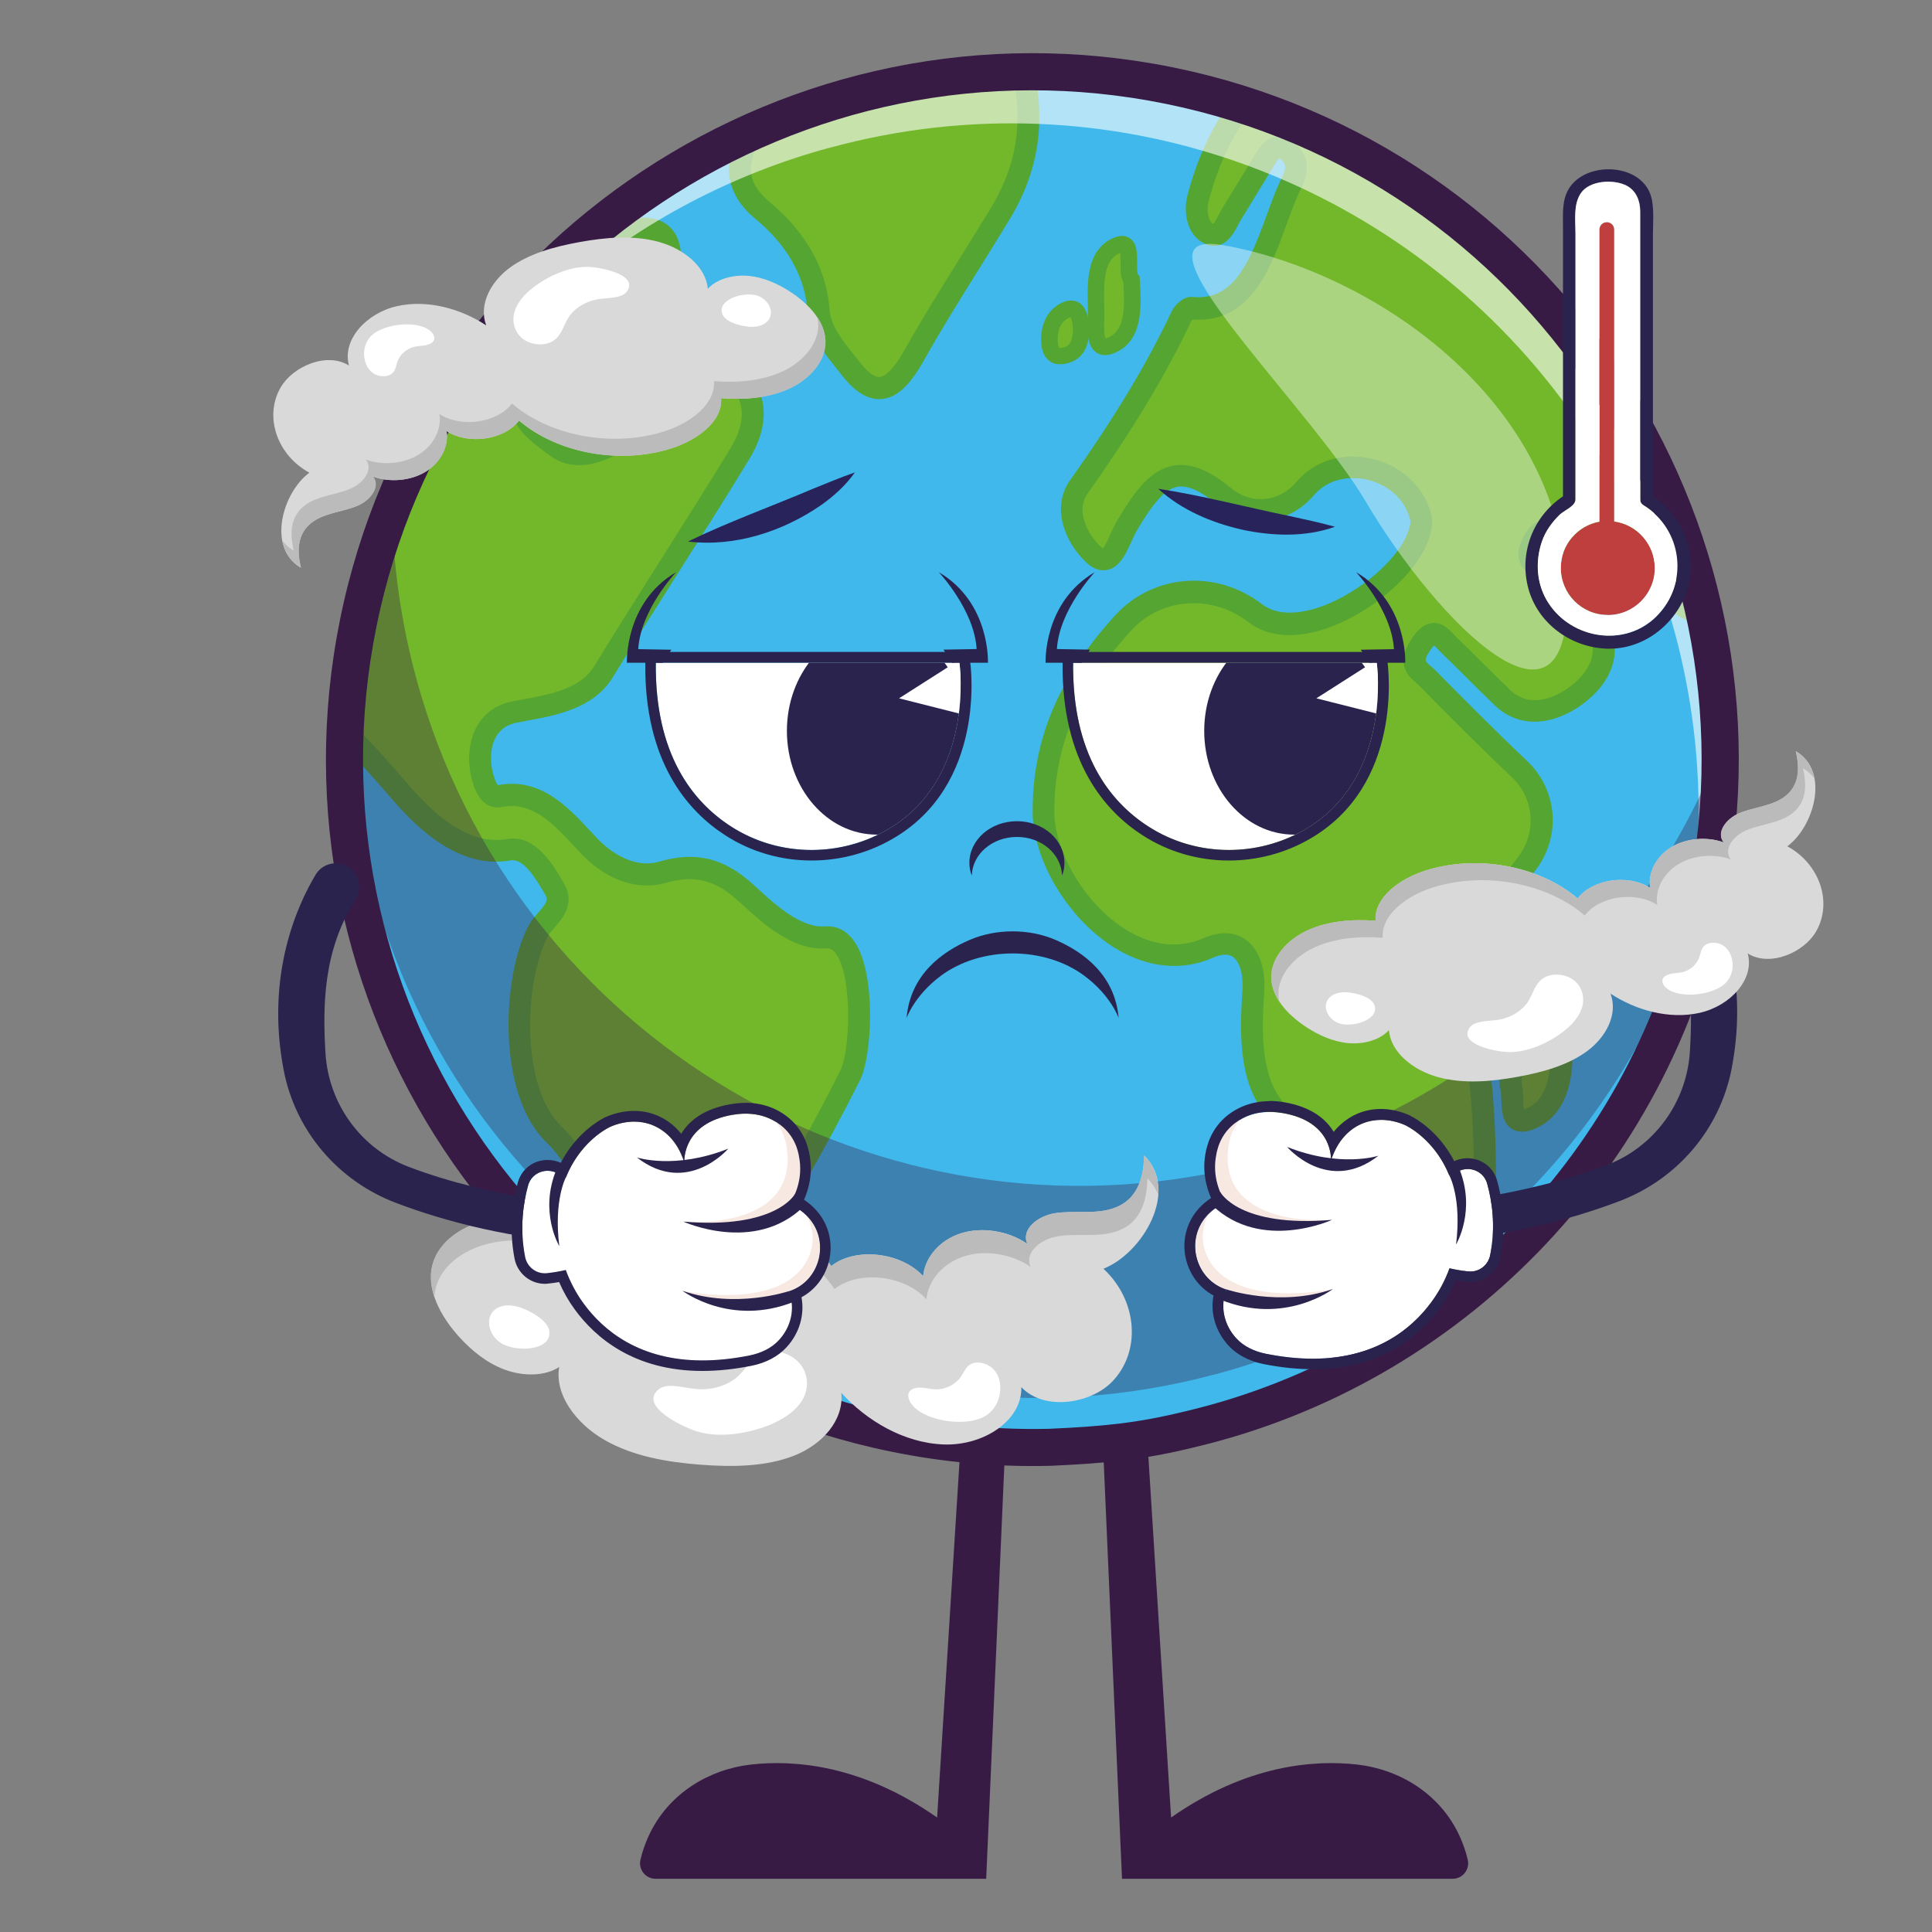 <?xml version="1.0" encoding="UTF-8"?>
<svg id="Camada_1" data-name="Camada 1" xmlns="http://www.w3.org/2000/svg" xmlns:xlink="http://www.w3.org/1999/xlink" viewBox="0 0 200 200">
  <rect x="0" y="0" width="200" height="200" fill="#808080" stroke="none"/>
  <defs>
    <style>
      .cls-1 {
        fill: #f7e8e1;
      }

      .cls-2 {
        fill: #fff;
      }

      .cls-3 {
        fill: #2a234e;
      }

      .cls-4 {
        opacity: .6;
      }

      .cls-5 {
        clip-path: url(#clippath-2);
      }

      .cls-6 {
        opacity: .35;
      }

      .cls-7 {
        fill: #40b8eb;
      }

      .cls-8 {
        clip-path: url(#clippath-1);
      }

      .cls-9 {
        opacity: .4;
      }

      .cls-10 {
        fill: #be3f3e;
      }

      .cls-11 {
        fill: #29235c;
      }

      .cls-12 {
        fill: #55a533;
      }

      .cls-13 {
        clip-path: url(#clippath);
      }

      .cls-14 {
        fill: #73b72b;
      }

      .cls-15 {
        fill: none;
      }

      .cls-16 {
        fill: #371b45;
      }

      .cls-17 {
        fill: #bbb;
      }

      .cls-18 {
        fill: #d9d9d9;
      }
    </style>
    <clipPath id="clippath">
      <circle class="cls-15" cx="106.87" cy="78.63" r="71.2"/>
    </clipPath>
    <clipPath id="clippath-1">
      <path class="cls-15" d="m67.88,68.61h31.44s1.74,12.08-7.6,17.36c-4.99,2.82-11.23,2.69-16.05-.41-3.96-2.55-7.89-7.47-7.78-16.95Z"/>
    </clipPath>
    <clipPath id="clippath-2">
      <path class="cls-15" d="m111.08,68.61h31.44s1.74,12.08-7.6,17.36c-4.99,2.82-11.23,2.69-16.05-.41-3.96-2.55-7.89-7.47-7.78-16.95Z"/>
    </clipPath>
  </defs>
  <g>
    <g>
      <path class="cls-16" d="m104.82,132.29l-2.73,62.2h-34.23c-1.04,0-1.8-.97-1.56-1.98.19-.82.52-1.82,1.07-2.91,1.99-3.93,5.95-6.42,10.33-6.93,4.43-.51,11.46-.02,19.31,5.48l3.53-56.09c.07-1.13,1.01-2.01,2.14-2.01h0c1.22,0,2.2,1.02,2.15,2.24Z"/>
      <path class="cls-16" d="m113.42,132.29l2.73,62.2h34.23c1.04,0,1.8-.97,1.56-1.98-.19-.82-.52-1.82-1.07-2.91-1.99-3.93-5.95-6.42-10.33-6.93-4.43-.51-11.46-.02-19.31,5.48l-3.53-56.09c-.07-1.13-1.01-2.01-2.14-2.01h0c-1.22,0-2.2,1.02-2.15,2.24Z"/>
    </g>
    <g>
      <path class="cls-7" d="m175.63,60.15c.19.69.37,1.39.53,2.09,8.85,37.31-13.52,75.14-50.8,85.16-37.28,10.02-75.6-11.48-86.65-48.2-.21-.69-.4-1.38-.59-2.07-2.34-8.7-2.96-17.45-2.07-25.9,2.95-28.11,22.58-52.87,51.28-61.05.35-.1.7-.2,1.06-.29.36-.1.72-.19,1.07-.28,28.94-7.31,58.34,4.27,74.98,27.11,5,6.87,8.85,14.75,11.19,23.44Z"/>
      <g class="cls-13">
        <g>
          <path class="cls-14" d="m135.76,124.85c.37-3.51-.89-7.13-3.37-9.61-3.18-3.19-2.92-8.71-2.65-12.66.22-3.18-1.24-5.99-4.7-4.46-7.94,3.5-16.49-6.01-17.02-13.57-.17-8.01,3.01-14.35,8.22-20.07,3.62-3.97,9.58-4.18,13.69-1.02,4.84,3.72,14.88-2.72,16.83-7.86.22-.59.45-1.39.34-1.92-1.18-5.33-8.57-7.16-11.99-3.13-2.21,2.61-5.76,3-8.42.81-4.88-4.03-7.1-1.94-10.05,3.05-.95,1.61-1.59,4.74-3.47,2.98-1.84-1.74-3.12-4.72-1.52-6.98,3.9-5.52,7.7-11.45,10.62-17.66.19-.41.73-.9,1.03-.87,6.94.67,8.01-8.24,10.33-12.86.82-1.63.62-2.49-.35-3.39-.99-.93-1.68-.24-2.36.88-1.15,1.88-2.28,3.78-3.44,5.65-.59.96-1.05,2.51-2.17,2.11-1.31-.47-1.67-2.26-1.29-3.75,1.1-4.24,3.21-8.8,6.52-11.74,2.51-2.23,6.71-3.35,9.33-.72,3.26,3.27,6.24,3.61,10.79,2.33,1.91-.54,3.97-1.12,5.91-1.3,3.28-.31,6-2.35,7.42-5.33,1.47-2.97,4.45-4.72,7.72-4.68,2.06.03,3.56-.81,4.63-3.09,1.89-4.05,5.91-6.58,10.24-7.13,6.44-.81,11.34.53,14.8,5.92.94,1.47,2.28,1.24,3.5,1.23,3.18-.04,6.53.12,9.57-.01,2.3-.1,5.24,1.57,6.3,3.62.71,1.38,1.8,1.74,2.92,1.8,1.55.09,3.17.39,4.63.51,3.51.3,4.83,1.3,6.01,4.76.1,3.18-2.74,6.82-5.73,6.98-.87.05-1.9-.02-2.85-.19-2.67-.5-3.45,1.09-3.24,4.63.45,7.59-4.09,17.72-12.32,18.84-2,.27-3.18.79-2.91,3.93.14,1.64.03,3.53-1.06,4.97-2.5,3.32-4.28,7.27-3.95,11.45.26,3.29-3.2,5.02-5.66,2.82-2.67-2.4-5.22-5.03-7.61-7.75-1.84-2.1-3.2-1.83-4.71.9-1.31,2.35-3.14,4.63-4.24,6.94-1.4,2.93-4.43,4.55-6.79,1.6-2.82-2.72-4.41-3.86-7.92-3.7-1.25.06-2.48-.67-3.45-1.77-.99-1.12-2.14-2.37-3.23-.1-1.03,2.14.86,2.38,1.56,3.23,1.27,1.55,2.73,2.88,4.12,4.21,2.44,2.35,2.18,5.24-.18,7.52-2.3,2.22-6.07,3.67-8.73.91-1.82-1.75-3.58-3.55-5.39-5.3-.86-.83-1.56-2.13-2.92-.05-1.44,2.21-.1,2.67.69,3.47,3.13,3.19,6.29,6.35,9.53,9.42,2.79,2.65,3.04,6.92.67,9.88-4.88,6.12-5.73,13.64-4.79,21.81.38,3.35.52,6.6.54,9.98.09,6.72-4.88,15.71-12.34,16-2.96.06-4.89-2.39-5.18-5.15-.25-2.38-.32-4.89-.44-7.32Z"/>
          <path class="cls-14" d="m10.84,53.61c-1.73-6.7-.3-11.39,7.03-12.64,10.94-2.33,21.81-4.98,32.58-7.92,1.82-.5,3.71-1.15,4.81.96.93,1.79.45,3.7-.59,5.62-1.86,3.4.66,4.86,2.94,6.6,1.93,1.47,4.55.61,6.66-.79,1.86-1.24.67-3.48.71-5.26.02-1.25-.41-2.67.73-3.54,1.17-.9,1.93.33,2.63,1.06,1.4,1.46,2.91,1.95,4.93,1.29,1.76-.58,3.44-.18,4.29,1.88.83,2.05.2,4.22-.93,6.08-4.61,7.58-9.61,15.19-14.1,22.56-1.93,3.16-5.97,3.56-9.25,4.21-3.3.65-4.06,4.01-3.26,6.83.33,1.16.78,2.05,1.82,1.85,4.15-.77,6.79,2.68,9.23,5.23,1.87,1.96,4.66,3.51,7.55,2.67,3.45-1,5.98-.3,8.68,2.18,2.12,1.94,5.08,4.81,8.26,4.57,4.15-.32,3.89,11.46,2.51,14.23-3.79,7.58-8.47,15.55-13.09,22.82-2.51,3.95-3.66,8.22-3.11,12.71.28,2.25.33,4.83.38,7.26.03,1.51.71,3.48-.29,4.44-1.25,1.21-2.39-.55-3.37-1.45-3.32-3.03-4.82-7.77-5.09-12.11-.2-3.22-.53-6.56-.53-9.76-.02-6.37-.87-13.3-5.8-17.99-4.4-4.55-4.08-15.7-1.43-20.8.69-1.33,2.83-2.47,1.74-4.34-1.13-1.95-2.65-4.5-4.79-4.11-4.39.79-8.34-2.66-10.98-5.71-2.58-2.98-5.19-5.98-8.21-8.55-4.46-3.73-4.66-9.9-5.41-15.08-.64-4.39-5.69-10.18-10.18-10.51-3.29-.24-5.07,3.21-7.02,5.5Z"/>
          <path class="cls-14" d="m91.46,5.03c1.4-.44,2.89-.9,4.2-1.29,2.81-.83,7.96-3.71,9.45.81,2.13,6.46,1.75,12.01-1.57,17.52-2.83,4.69-6.12,9.68-8.93,14.68-2.35,4.19-4.26,4.39-6.66,1.27-1.39-1.8-3.05-3.53-3.25-6.01-.31-4.06-2.54-7.51-5.58-10.06-1.69-1.41-3.41-3.36-2.04-6.75,1.18-2.93,2.62-6.63,5.99-7.56,2.74-.76,5.59-1.71,8.39-2.58,0,0,0-.02,0-.02Z"/>
          <path class="cls-14" d="m65.38,29.49c-2.43.88-4.48,1.44-6.31.2-.77-.52-1.34-1.36-1.3-2.42.06-1.47,1.24-1.51,2.08-1.8,1.4-.49,2.83-.85,4.24-1.31,2.52-.81,5.23-.97,5.29,2.58.06,3.27-2.95,1.67-4,2.75Z"/>
          <path class="cls-14" d="m199.34,69.25c3.15.36,7.22,3.6,8.25,6.22.66,1.67-.88,2.25-1.68,2.23-2.4-.07-7.26-4.05-8.21-6.45-.35-.88.27-1.73,1.63-2Z"/>
          <path class="cls-14" d="m156.38,112.29c.03-2.75.52-6.24,3.36-7.41,2.13-.88,1.83,1.94,1.9,3.54.11,2.76-.33,6.27-3.29,7.43-2.37.93-1.52-2.04-1.97-3.56Z"/>
          <path class="cls-14" d="m117.12,28.94c.13,2.34.48,5.87-2.24,6.87-1.71.63-1.43-1.83-1.41-3.15.03-2.34-.52-5.98,2.02-7.2,2.19-1.05.88,2.69,1.63,3.48Z"/>
          <path class="cls-14" d="m111.91,33.82c.05,1.54-.36,2.67-1.7,2.99-.91.21-1.49-.18-1.56-1.38-.09-1.5.45-2.7,1.59-3.28,1.22-.62,1.55.42,1.68,1.68Z"/>
        </g>
        <g>
          <path class="cls-12" d="m140.07,138.33c-2.95-.6-4.72-3.32-5-6.05-.21-1.98-.3-4.05-.38-6.05l-.05-1.5c.34-3.19-.8-6.43-3.04-8.69-3.38-3.39-3.31-8.77-2.98-13.54.11-1.59-.28-2.94-.98-3.44-.49-.34-1.2-.31-2.12.1-3.14,1.38-6.69,1.04-10-.96-4.64-2.8-8.26-8.51-8.61-13.58v-.05c-.17-7.67,2.54-14.3,8.52-20.86,3.93-4.31,10.47-4.81,15.22-1.16,1.58,1.21,3.77.94,5.34.49,4.03-1.14,8.57-4.81,9.73-7.86.29-.77.31-1.19.29-1.27-.55-2.45-2.62-3.79-4.38-4.23-2.18-.54-4.34.07-5.62,1.59-2.62,3.09-6.92,3.5-10.01.95-1.71-1.41-3.06-2.01-4.1-1.83-1.43.25-2.73,2.01-4.25,4.59-.18.31-.36.71-.55,1.13-.56,1.23-1.19,2.63-2.48,2.89-.74.15-1.48-.12-2.19-.8-2.29-2.15-3.59-5.75-1.67-8.46,4.67-6.6,8.01-12.15,10.52-17.48.31-.67,1.22-1.61,2.17-1.52,4.14.4,5.78-3.23,7.65-8.39.51-1.4.98-2.72,1.55-3.85.67-1.32.37-1.6-.11-2.05-.04-.03-.07-.06-.09-.08-.09.09-.26.29-.53.72-.39.64-.78,1.29-1.18,1.93-.75,1.24-1.51,2.49-2.27,3.72-.11.18-.21.38-.32.58-.45.86-1.39,2.65-3.21,1.99-1.98-.71-2.51-3.16-2.01-5.1.78-3.01,2.71-8.62,6.87-12.31,2.98-2.64,7.81-3.77,10.9-.67,2.77,2.78,5.21,3.29,9.68,2.04l.09-.03c1.88-.53,4.01-1.13,6.02-1.31,2.79-.26,5.22-2.01,6.49-4.69,1.65-3.34,5-5.37,8.76-5.33,1.73.02,2.77-.68,3.58-2.43,1.98-4.24,6.14-7.15,11.13-7.77,7.43-.94,12.48,1.11,15.9,6.43.47.73.98.75,2.1.72.14,0,.29,0,.43-.01,1.29-.02,2.62,0,3.91.02,1.89.02,3.84.05,5.62-.03,2.74-.12,6.11,1.82,7.36,4.23.42.81.96,1.13,1.98,1.19.92.05,1.84.17,2.74.29.68.09,1.32.17,1.92.22,3.98.34,5.68,1.68,6.99,5.53l.05.16v.17c.13,3.93-3.24,7.97-6.8,8.16-.99.05-2.1-.02-3.12-.21-.47-.09-1.09-.14-1.39.13-.3.27-.64,1.06-.5,3.31.45,7.58-3.93,18.76-13.31,20.03-1.51.2-2.13.29-1.93,2.7.21,2.44-.21,4.33-1.29,5.75-2.74,3.64-4,7.24-3.72,10.67.16,2-.78,3.76-2.45,4.58-1.66.82-3.62.5-5.1-.83-2.55-2.29-5.15-4.93-7.71-7.84-.85-.97-1.27-1.01-1.38-1-.13.01-.64.18-1.48,1.7-.59,1.06-1.28,2.1-1.94,3.11-.86,1.3-1.68,2.54-2.27,3.77-1.03,2.16-2.74,3.57-4.56,3.78-1.5.17-2.95-.5-4.1-1.9-2.63-2.53-3.94-3.48-7.03-3.33-1.52.07-3.07-.69-4.36-2.16-.22-.25-.7-.8-.98-.95-.07.07-.21.24-.38.59-.33.68-.31.69.43,1.19.33.22.69.47.99.83,1.01,1.23,2.18,2.35,3.31,3.42.24.23.48.46.72.69,1.35,1.3,2.06,2.83,2.06,4.42,0,1.68-.77,3.31-2.24,4.73-1.82,1.75-4.12,2.78-6.17,2.74-1.59-.03-3.03-.67-4.18-1.86-.93-.89-1.87-1.82-2.81-2.76-.85-.84-1.69-1.68-2.55-2.51-.13-.13-.26-.26-.38-.39-.11-.12-.26-.28-.38-.38-.09.09-.23.25-.41.53-.65,1-.56,1.08.05,1.6.17.15.34.29.5.45,2.57,2.61,5.97,6.04,9.5,9.39,3.21,3.04,3.54,7.95.78,11.42-4.15,5.2-5.59,11.86-4.55,20.97.34,3.02.52,6.23.55,10.1.1,6.93-4.97,16.81-13.43,17.15-.48,0-.93-.03-1.35-.12Zm-3.17-13.45l.06,1.25c.09,1.97.17,4,.37,5.92.21,2.02,1.56,4.18,4.03,4.13,6.97-.27,11.31-8.97,11.22-14.84-.03-3.85-.2-6.9-.54-9.87-1.11-9.75.49-16.95,5.04-22.65,2.02-2.54,1.78-6.13-.56-8.35-3.56-3.37-6.98-6.82-9.56-9.45-.11-.11-.23-.21-.34-.31-.78-.66-2.24-1.9-.49-4.58.43-.66,1.12-1.54,2.15-1.63,1.03-.09,1.71.64,2.21,1.17.1.11.2.21.3.31.86.83,1.72,1.68,2.57,2.53.93.93,1.87,1.85,2.82,2.77.76.79,1.63,1.18,2.61,1.2,1.46.03,3.16-.76,4.55-2.1,1.01-.98,1.54-2.05,1.54-3.09,0-.98-.46-1.91-1.36-2.78-.24-.23-.47-.45-.71-.68-1.18-1.13-2.4-2.29-3.5-3.63-.08-.1-.3-.25-.5-.38-.78-.52-2.39-1.61-1.2-4.07.21-.42.83-1.72,2.11-1.89,1.32-.18,2.29.93,3,1.74.81.92,1.74,1.43,2.54,1.39,3.95-.19,5.79,1.15,8.77,4.01l.1.11c.66.83,1.37,1.21,2.11,1.12,1.01-.12,2.09-1.1,2.76-2.5.66-1.37,1.56-2.73,2.42-4.04.64-.97,1.31-1.97,1.85-2.95.64-1.15,1.66-2.69,3.23-2.85,1.1-.12,2.19.46,3.33,1.76,2.5,2.85,5.03,5.42,7.52,7.65.79.71,1.75.89,2.57.48.83-.41,1.27-1.29,1.19-2.36-.32-4.01,1.09-8.12,4.17-12.22.72-.96,1-2.33.84-4.19-.33-3.8,1.32-4.81,3.89-5.16,7.24-.98,11.79-10.08,11.34-17.64-.11-1.78-.06-3.98,1.27-5.15.79-.7,1.91-.92,3.31-.66.83.15,1.77.22,2.58.18,2.26-.12,4.64-3.04,4.66-5.65-1.01-2.88-1.92-3.57-4.97-3.83-.66-.06-1.35-.15-2.03-.24-.85-.11-1.74-.23-2.57-.28-1.82-.11-3.08-.89-3.87-2.41-.86-1.66-3.35-3.09-5.24-3-1.85.08-3.83.06-5.75.03-1.27-.02-2.59-.03-3.86-.02-.13,0-.25,0-.38,0-1.15.03-2.9.09-4.09-1.76-2.97-4.62-7.06-6.24-13.7-5.4-4.2.53-7.7,2.95-9.35,6.48-1.19,2.55-3.05,3.77-5.67,3.74-2.87-.04-5.43,1.51-6.68,4.04-1.61,3.39-4.73,5.63-8.33,5.96-1.81.17-3.74.71-5.62,1.24l-.09.03c-4.36,1.23-8.05,1.25-11.91-2.62-2.24-2.24-5.89-.9-7.77.77-3.71,3.29-5.46,8.41-6.17,11.18-.26,1-.03,2.06.48,2.35.16-.19.37-.6.51-.86.13-.25.26-.5.4-.73.76-1.23,1.51-2.46,2.26-3.7.39-.65.78-1.29,1.18-1.94.51-.83,1.16-1.7,2.18-1.84.67-.09,1.32.15,1.93.72,1.42,1.32,1.6,2.74.59,4.74-.51,1.01-.96,2.27-1.45,3.6-1.67,4.6-3.73,10.31-9.74,9.9-.07.06-.14.15-.16.2-2.57,5.45-5.98,11.12-10.72,17.83-1.31,1.85.11,4.3,1.37,5.49.09.09.16.14.21.17.26-.27.62-1.09.83-1.55.21-.46.42-.94.67-1.35,1.89-3.2,3.53-5.27,5.82-5.67,1.76-.31,3.65.43,5.94,2.32,2.14,1.76,5.01,1.48,6.82-.67,1.85-2.19,4.87-3.08,7.91-2.33,3.09.76,5.41,3.04,6.06,5.95.14.66.01,1.52-.39,2.57-1.42,3.74-6.46,7.88-11.24,9.24-2.97.84-5.51.54-7.35-.88-3.8-2.92-9.03-2.54-12.15.89-5.55,6.1-8.07,12.21-7.93,19.25.31,4.31,3.53,9.36,7.51,11.76,1.88,1.14,4.78,2.2,7.91.83,2.12-.93,3.53-.45,4.35.12,1.41.99,2.12,2.98,1.95,5.46-.29,4.27-.38,9.06,2.32,11.78,2.7,2.71,4.08,6.61,3.7,10.45Z"/>
          <path class="cls-12" d="m70.59,160.02c-.95-.19-1.69-.96-2.3-1.6-.17-.18-.34-.36-.51-.51-3.14-2.87-5.13-7.56-5.46-12.88-.05-.86-.12-1.74-.18-2.61-.17-2.38-.35-4.84-.36-7.22-.01-5.59-.64-12.6-5.44-17.17-4.89-5.07-4.37-16.92-1.66-22.15.27-.51.65-.95,1.02-1.38.93-1.06,1.05-1.36.75-1.87-1.12-1.93-2.32-3.8-3.61-3.56-3.89.7-7.94-1.35-12.04-6.09-2.5-2.89-5.09-5.88-8.09-8.43-4.22-3.54-4.92-8.97-5.53-13.77-.09-.68-.17-1.36-.27-2.01-.55-3.83-5.17-9.25-9.14-9.54-2.03-.15-3.42,1.68-4.9,3.61-.38.5-.78,1.02-1.18,1.49l-1.42,1.67-.55-2.12c-1.11-4.31-.9-7.56.65-9.95,1.38-2.13,3.83-3.51,7.3-4.1,10.68-2.28,21.62-4.94,32.47-7.9l.28-.08c1.74-.48,4.37-1.21,5.84,1.61,1,1.92.8,4.11-.61,6.69-1.18,2.17-.22,3.02,2.07,4.73.19.14.38.28.57.43,1.72,1.31,4.31-.15,5.34-.83.62-.41.64-.97.38-2.53-.1-.59-.2-1.2-.18-1.81,0-.24-.01-.49-.03-.77-.07-1.1-.16-2.61,1.2-3.65,1.84-1.42,3.32.24,3.87.87.09.11.18.21.27.3,1.15,1.2,2.24,1.49,3.75.99,2.58-.84,4.71.1,5.7,2.54.87,2.13.52,4.58-1.02,7.1-2.38,3.91-4.89,7.88-7.32,11.71-2.27,3.58-4.61,7.28-6.79,10.85-1.98,3.25-5.82,3.96-8.91,4.53-.37.07-.74.14-1.09.21-.92.18-1.62.64-2.06,1.37-.63,1.02-.75,2.53-.32,4.03.23.82.41,1.01.46,1.05,0,0,.03,0,.06,0,4.34-.81,7.2,2.27,9.5,4.75.26.28.51.55.76.81.74.78,3.39,3.24,6.41,2.36,3.79-1.1,6.71-.37,9.77,2.43l.29.27c1.93,1.77,4.57,4.2,7.11,4.01.85-.06,2.06.16,3.04,1.62,2.28,3.39,1.77,11.85.57,14.25-3.43,6.86-7.97,14.79-13.15,22.93-2.45,3.86-3.44,7.88-2.94,11.96.29,2.38.35,5.16.39,7.38,0,.36.06.77.12,1.2.17,1.33.38,2.98-.75,4.08-.64.62-1.28.74-1.71.73-.14,0-.28-.02-.41-.04Zm-16.83-73.17c2.22.45,3.71,3.01,4.65,4.65,1.17,2.03-.19,3.58-1,4.51-.29.34-.57.66-.71.93-2.42,4.67-2.83,15.26,1.24,19.48,5.39,5.13,6.1,12.73,6.12,18.78,0,2.3.18,4.72.35,7.06.06.88.13,1.76.18,2.63.3,4.73,2.02,8.87,4.73,11.34.2.18.4.39.62.61.3.31.85.89,1.1.94,0,0,.04-.03.1-.09.31-.3.18-1.33.08-2.15-.06-.48-.12-.97-.13-1.45-.04-2.17-.09-4.88-.37-7.15-.57-4.62.53-9.14,3.27-13.46,5.13-8.07,9.64-15.93,13.03-22.72.94-1.88,1.28-9.41-.43-11.96-.44-.66-.82-.63-.98-.62-3.53.27-6.59-2.55-8.83-4.6l-.29-.26c-2.46-2.25-4.59-2.79-7.59-1.92-2.87.83-6.11-.28-8.69-2.98-.26-.27-.52-.55-.78-.83-2.12-2.28-4.31-4.64-7.41-4.06-1.49.28-2.54-.62-3.12-2.66-.6-2.1-.38-4.29.57-5.85.78-1.27,2.01-2.11,3.56-2.41.37-.07.74-.14,1.12-.21,2.91-.54,5.93-1.09,7.38-3.47,2.19-3.58,4.54-7.29,6.81-10.88,2.42-3.83,4.93-7.79,7.3-11.68.8-1.31,1.59-3.25.85-5.06-.34-.82-1-1.85-2.88-1.23-2.35.77-4.34.25-6.1-1.58-.11-.11-.22-.24-.34-.37-.18-.2-.5-.56-.66-.64-.02.01-.06.03-.11.07-.36.28-.38.72-.31,1.71.02.31.04.63.03.95,0,.4.07.89.15,1.39.24,1.48.57,3.5-1.37,4.8-3.05,2.02-5.96,2.3-7.98.75-.18-.14-.36-.28-.55-.41-2.06-1.54-4.88-3.65-2.7-7.64,1.03-1.89,1.22-3.34.58-4.55-.54-1.04-1.17-1.03-3.21-.47l-.29.08c-10.89,2.97-21.87,5.64-32.64,7.94-2.89.49-4.78,1.5-5.81,3.1-.91,1.4-1.19,3.31-.83,5.78,1.54-2,3.48-4.21,6.48-4,5.11.38,10.54,6.73,11.23,11.48.1.67.18,1.35.27,2.05.59,4.6,1.2,9.35,4.74,12.32,3.14,2.67,5.78,5.72,8.34,8.68,3.54,4.09,6.88,5.88,9.92,5.34.47-.08.91-.07,1.32.01Z"/>
          <path class="cls-12" d="m90.36,41.24c-1.43-.29-2.55-1.54-3.31-2.52-.19-.25-.39-.49-.58-.74-1.27-1.59-2.7-3.4-2.89-5.87-.34-4.36-3-7.45-5.18-9.28-1.15-.96-4.19-3.51-2.36-8.05l.05-.13c1.19-2.97,2.83-7.04,6.69-8.1,1.91-.53,3.91-1.16,5.85-1.78.55-.17,1.1-.35,1.65-.52h0s1.35-.45,1.35-.45c1.26-.39,2.56-.8,3.72-1.14.43-.13.94-.31,1.49-.51,2.2-.8,4.93-1.8,7.09-.75,1.07.52,1.84,1.46,2.28,2.81,2.28,6.91,1.75,12.78-1.68,18.47-1.03,1.71-2.1,3.42-3.22,5.22-1.92,3.08-3.91,6.26-5.68,9.43-1.48,2.64-2.84,3.87-4.41,3.98-.29.02-.57,0-.84-.05Zm2.3-35.39v.02s-.86.27-.86.27c-.83.26-1.66.52-2.49.79-1.96.62-3.99,1.27-5.93,1.81-2.78.77-4.06,3.95-5.18,6.76l-.05.13c-1.01,2.5-.09,3.94,1.72,5.46,2.51,2.11,5.59,5.7,5.99,10.85.14,1.78,1.24,3.16,2.41,4.63.2.26.41.51.61.77.88,1.15,1.64,1.73,2.18,1.69.39-.03,1.25-.43,2.59-2.82,1.8-3.21,3.8-6.42,5.74-9.52,1.12-1.8,2.18-3.5,3.2-5.19,3.1-5.15,3.55-10.26,1.47-16.58-.25-.75-.61-1.23-1.11-1.47-1.29-.63-3.52.19-5.31.84-.58.21-1.13.41-1.62.56-1.04.31-2.2.66-3.33,1.02Z"/>
          <path class="cls-12" d="m60.33,31.44c-.65-.13-1.28-.39-1.9-.81-1.2-.81-1.85-2.05-1.8-3.41.08-2.05,1.69-2.5,2.47-2.72.13-.04.25-.07.37-.11.85-.3,1.7-.55,2.52-.79.58-.17,1.17-.34,1.75-.53,2.35-.76,4.07-.71,5.25.14.99.7,1.5,1.89,1.53,3.51.05,3.18-2.29,3.35-3.41,3.43-.3.02-.8.06-.92.14l-.18.19-.24.08c-1.86.68-3.69,1.23-5.43.88Zm6.84-6.58c-.49-.1-1.33-.07-2.73.38-.6.19-1.21.37-1.81.55-.83.24-1.62.47-2.41.75-.16.06-.33.11-.51.16-.79.22-.79.27-.81.62-.03.72.42,1.18.8,1.44,1.26.85,2.71.59,5.08-.25.65-.51,1.48-.57,2.15-.62,1.19-.09,1.32-.09,1.3-1.12-.01-.86-.21-1.43-.57-1.7-.1-.07-.26-.15-.5-.2Z"/>
          <path class="cls-12" d="m205.24,78.75c-3.01-.61-7.6-4.58-8.58-7.09-.26-.67-.23-1.38.11-2,.42-.77,1.25-1.31,2.35-1.53l.18-.04.18.02c3.41.39,7.96,3.82,9.18,6.93.5,1.28.09,2.16-.2,2.57-.61.87-1.73,1.23-2.57,1.21-.21,0-.42-.03-.65-.08Zm-5.84-8.35c-.4.11-.59.27-.63.35,0,.01-.01.02,0,.08.82,2.09,5.32,5.67,7.18,5.72.23,0,.55-.12.64-.24.04-.06.02-.23-.06-.43-.82-2.09-4.38-5.05-7.14-5.48Z"/>
          <path class="cls-12" d="m157.14,117.12c-.24-.05-.45-.14-.65-.27-.98-.64-1.03-1.88-1.07-2.98-.02-.47-.04-.96-.13-1.26l-.05-.17v-.17c.02-1.68.08-6.81,4.07-8.45,1.1-.45,1.84-.21,2.28.08,1.15.76,1.17,2.46,1.18,3.82,0,.23,0,.45.01.65.22,5.66-2.06,7.76-4.01,8.53-.61.24-1.15.31-1.62.21Zm.38-4.97c.13.52.15,1.09.17,1.64.01.31.03.77.08,1.06.04-.01.1-.03.16-.06,1.84-.72,2.7-2.85,2.57-6.32,0-.22-.01-.46-.01-.72,0-.5-.01-1.47-.16-1.87-.04.01-.09.03-.16.06-1.72.71-2.59,2.74-2.65,6.22Z"/>
          <path class="cls-12" d="m114.05,36.73c-.25-.05-.45-.15-.59-.26-.94-.67-.89-2.18-.85-3.39,0-.15,0-.3.01-.43,0-.35,0-.73-.01-1.13-.05-2.35-.13-5.56,2.52-6.83.71-.34,1.31-.36,1.79-.05.81.51.8,1.58.79,2.61,0,.36,0,.95.07,1.14l.19.19.04.67c.14,2.46.36,6.19-2.81,7.36-.46.17-.83.18-1.13.12Zm1.91-10.55s-.06.03-.1.04c-1.53.74-1.61,2.73-1.55,5.25,0,.42.02.82.01,1.19,0,.14,0,.3-.01.46-.01.48-.05,1.58.13,1.91.03,0,.08-.02.15-.04,1.84-.68,1.86-2.96,1.7-5.66v-.12c-.3-.53-.3-1.25-.29-2,0-.3,0-.77-.04-1.05Z"/>
          <path class="cls-12" d="m109.35,37.68c-.31-.06-.55-.19-.72-.32-.51-.38-.79-1.01-.84-1.89-.11-1.88.64-3.38,2.05-4.09.84-.42,1.43-.28,1.79-.09.83.46,1.04,1.54,1.13,2.44v.06c.07,2.17-.73,3.46-2.36,3.84-.42.1-.77.09-1.05.04Zm1.47-4.85s-.11.03-.2.08c-1.01.51-1.17,1.63-1.12,2.47.02.43.12.59.16.62.01.01.12.04.36-.01.38-.09,1.09-.26,1.05-2.1-.07-.69-.18-.96-.24-1.05Z"/>
        </g>
      </g>
      <g class="cls-9">
        <path class="cls-2" d="m126.57,25.37c15.56,2.75,34.65,15.84,35.6,35.25.9,18.4-13.46,3.72-20.76-8.65-6.02-10.21-25.53-28.48-14.84-26.59Z"/>
      </g>
      <g class="cls-4">
        <path class="cls-2" d="m85.08,15.52c.35-.1.7-.2,1.06-.29.36-.1.72-.19,1.07-.28,28.94-7.31,58.34,4.27,74.98,27.11,5.01,6.87,8.85,14.75,11.19,23.44.19.69.37,1.39.53,2.09,3.37,14.19,2.21,28.45-2.56,41.23,6.6-14.08,8.65-30.38,4.8-46.59-.17-.7-.34-1.39-.53-2.09-2.34-8.7-6.19-16.58-11.19-23.44C147.8,13.86,118.4,2.29,89.46,9.59c-.36.09-.72.18-1.07.28-.36.1-.71.19-1.06.29-22.56,6.43-39.52,23.11-47.17,43.61,8.45-18.02,24.36-32.39,44.92-38.26Z"/>
      </g>
      <circle class="cls-15" cx="106.87" cy="78.63" r="71.2"/>
      <path class="cls-16" d="m92.33,150.29c-39.51-8.02-65.14-46.68-57.12-86.2C43.22,24.58,81.89-1.04,121.41,6.97c39.51,8.02,65.14,46.68,57.12,86.2-5.66,27.91-27.24,50.15-54.97,56.67-5.23,1.28-8.94,1.63-14.8,1.9h-.04c-5.46.14-10.97-.35-16.38-1.45Zm16.34-.47h0s0,0,0,0ZM120.64,10.74C83.21,3.14,46.57,27.42,38.97,64.86c-7.59,37.44,16.68,74.07,54.12,81.67,5.12,1.04,10.34,1.5,15.51,1.38,5.71-.26,9.1-.59,14.06-1.8,26.29-6.18,46.74-27.25,52.1-53.7,7.59-37.44-16.68-74.07-54.12-81.67Z"/>
      <g class="cls-6">
        <path class="cls-16" d="m125.82,142.26c-37.27,10.02-75.6-11.49-86.65-48.2-.21-.69-.4-1.38-.59-2.07-2.34-8.69-2.96-17.45-2.07-25.89.63-6.03,2.03-11.91,4.13-17.5-.29,7.05.47,14.26,2.4,21.43.19.69.38,1.39.59,2.07,11.05,36.72,49.38,58.23,86.65,48.2,23.07-6.2,40.43-23.05,48.21-43.84-1.24,30.27-21.87,57.53-52.67,65.81Z"/>
      </g>
    </g>
    <g>
      <g>
        <g>
          <path class="cls-2" d="m67.88,68.61h31.44s1.74,12.08-7.6,17.36c-4.99,2.82-11.23,2.69-16.05-.41-3.96-2.55-7.89-7.47-7.78-16.95Z"/>
          <path class="cls-3" d="m99.32,68.61s1.74,12.08-7.6,17.36c-2.38,1.35-5.05,2.02-7.71,2.02-2.92,0-5.82-.81-8.34-2.44-3.96-2.55-7.89-7.47-7.78-16.95h31.44m.96-1.11h-33.49v1.09c-.13,10.3,4.43,15.41,8.28,17.89,2.65,1.71,5.74,2.61,8.94,2.61,2.89,0,5.75-.75,8.25-2.17,9.89-5.59,8.23-17.96,8.15-18.48l-.14-.95h0Z"/>
          <g class="cls-8">
            <g>
              <ellipse class="cls-3" cx="90.76" cy="75.66" rx="9.3" ry="10.74"/>
              <polygon class="cls-2" points="99.64 68.1 93.07 72.29 101.25 74.36 99.64 68.1"/>
            </g>
          </g>
          <path class="cls-3" d="m98.57,68.61h3.7s.28-6.22-5.09-9.38c0,0,3.68,3.89,3.92,7.96l-3.43.06.89,1.36Z"/>
          <path class="cls-3" d="m68.6,68.61h-3.7s-.28-6.22,5.09-9.38c0,0-3.68,3.89-3.92,7.97l3.43.06-.89,1.35Z"/>
        </g>
        <g>
          <path class="cls-2" d="m111.08,68.61h31.44s1.74,12.08-7.6,17.36c-4.99,2.82-11.23,2.69-16.05-.41-3.96-2.55-7.89-7.47-7.78-16.95Z"/>
          <path class="cls-3" d="m142.52,68.61s1.74,12.08-7.6,17.36c-2.38,1.35-5.05,2.02-7.71,2.02-2.92,0-5.82-.81-8.34-2.44-3.96-2.55-7.89-7.47-7.78-16.95h31.44m.96-1.11h-33.49v1.09c-.13,10.3,4.43,15.41,8.28,17.89,2.65,1.71,5.74,2.61,8.94,2.61,2.89,0,5.75-.75,8.25-2.17,9.89-5.59,8.23-17.96,8.15-18.48l-.14-.95h0Z"/>
          <g class="cls-5">
            <g>
              <ellipse class="cls-3" cx="133.96" cy="75.66" rx="9.3" ry="10.74"/>
              <polygon class="cls-2" points="142.84 68.1 136.27 72.29 144.46 74.36 142.84 68.1"/>
            </g>
          </g>
          <path class="cls-3" d="m141.77,68.61h3.7s.28-6.22-5.09-9.38c0,0,3.68,3.89,3.92,7.97l-3.43.06.89,1.35Z"/>
          <path class="cls-3" d="m111.94,68.61h-3.7s-.28-6.22,5.09-9.38c0,0-3.68,3.89-3.92,7.96l3.43.06-.89,1.36Z"/>
        </g>
      </g>
      <path class="cls-3" d="m105.27,85.01c-2.72,0-4.92,1.93-4.92,4.32,0,.45.08.9.25,1.31.06-2.22,2.12-4,4.67-4s4.6,1.77,4.67,4c.17-.4.25-.86.25-1.31,0-2.4-2.19-4.32-4.92-4.32Z"/>
      <path class="cls-3" d="m100.4,97.29c-2.88,1.23-6.17,3.61-6.55,8.09,0,0,.8-2.32,3.55-4.37,4.14-3.08,10.71-3.08,14.85,0,2.75,2.04,3.55,4.37,3.55,4.37-.38-4.47-3.67-6.85-6.55-8.09-2.73-1.17-6.12-1.17-8.85,0Z"/>
    </g>
    <g>
      <path class="cls-18" d="m32.04,48.94c-3.36-1.82-4.72-5.8-3-8.81,1.24-2.18,4.77-3.74,7.09-2.29-.75-2.66,1.8-5.44,4.98-6.15,3.18-.71,6.64.29,9.22,1.99-.79-2.11.43-4.48,2.42-5.95,1.99-1.47,4.63-2.2,7.24-2.67,2.69-.49,5.55-.74,8.17-.03,2.62.71,4.93,2.59,5.11,4.87.95-1.05,2.67-1.49,4.24-1.34,1.57.15,3.02.82,4.26,1.62,1.99,1.29,3.68,3.14,3.67,5.23,0,2.01-1.63,3.85-3.75,4.82-2.12.97-4.64,1.18-7.05.99.17,2.37-2.4,4.3-5.07,5.17-5.33,1.73-11.86.56-15.84-2.86-1.52,2.01-5.26,2.56-7.51,1.09.25,1.58-.61,3.25-2.15,4.2-1.54.95-3.71,1.16-5.47.51.82,1.03-.24,2.44-1.57,3.01-1.32.57-2.89.7-4.15,1.36-2.19,1.16-2.17,3.24-1.74,5.07-3.54-2.07-1.89-7.79.89-9.84Z"/>
      <path class="cls-17" d="m84.63,32.88c.05.25.08.51.08.77,0,2.01-1.63,3.85-3.75,4.82-2.12.97-4.64,1.18-7.05.99.17,2.37-2.4,4.3-5.07,5.17-5.33,1.73-11.86.56-15.84-2.86-1.52,2.01-5.26,2.56-7.51,1.09.25,1.58-.61,3.25-2.15,4.2-1.54.95-3.71,1.16-5.47.51.82,1.03-.24,2.44-1.57,3.01s-2.89.7-4.15,1.36c-2.19,1.16-2.17,3.24-1.74,5.07-.49-.29-.88-.65-1.18-1.05.21,1.15.81,2.16,1.93,2.81-.43-1.83-.45-3.91,1.74-5.07,1.26-.66,2.82-.79,4.15-1.36,1.32-.57,2.39-1.98,1.57-3.01,1.76.64,3.93.44,5.47-.51,1.54-.95,2.39-2.62,2.15-4.2,2.26,1.47,5.99.92,7.51-1.09,3.98,3.41,10.5,4.59,15.84,2.86,2.67-.87,5.24-2.8,5.07-5.17,2.41.19,4.94-.01,7.05-.99,2.12-.97,3.75-2.82,3.75-4.82,0-.9-.31-1.75-.82-2.53Z"/>
      <path class="cls-2" d="m38.26,34.95c-.57.71-.7,1.63-.46,2.46.15.53.47,1.05,1.03,1.34.55.29,1.37.28,1.8-.13.32-.31.37-.75.5-1.15.25-.74.94-1.41,1.85-1.59.35-.07.71-.07,1.07-.14.35-.07.71-.22.85-.49.22-.42-.16-.9-.61-1.18-1.56-.95-4.94-.46-6.02.87Z"/>
      <path class="cls-2" d="m55.08,29.85c-.85.68-1.56,1.51-1.83,2.46-.26.95-.02,2.03.82,2.72.84.69,2.3.85,3.22.24.86-.57,1.04-1.58,1.55-2.39.64-1.01,1.88-1.75,3.24-1.93,1.04-.14,2.36-.07,2.86-.84,1.07-1.65-2.52-2.38-3.81-2.47-2.14-.16-4.58,1.03-6.06,2.22Z"/>
      <path class="cls-2" d="m74.74,32.41c.18.66,1.02,1.04,1.81,1.24.79.2,1.69.3,2.4-.04,1.49-.72.86-2.55-.57-3.01-1.33-.43-4.04.35-3.64,1.81Z"/>
    </g>
    <g>
      <path class="cls-18" d="m114.24,131.35c3.53,3.29,3.92,8.57.87,11.7-2.21,2.26-7,3.05-9.38.55.08,3.48-3.92,6.07-8.02,5.93-4.11-.14-8.01-2.46-10.62-5.35.29,2.83-1.94,5.33-4.84,6.49-2.9,1.16-6.35,1.21-9.68.96-3.44-.26-7.01-.86-9.98-2.56-2.97-1.7-5.2-4.72-4.7-7.56-1.49.98-3.73.97-5.6.29-1.87-.68-3.42-1.95-4.69-3.33-2.02-2.2-3.49-5-2.82-7.55.64-2.45,3.21-4.18,6.11-4.7,2.89-.52,6.04.04,8.92,1.03.55-2.95,4.3-4.48,7.83-4.7,7.06-.43,14.65,3.08,18.42,8.51,2.49-1.98,7.23-1.45,9.51,1.05.2-2.01,1.77-3.77,3.95-4.45,2.18-.68,4.9-.24,6.84,1.11-.68-1.52,1.07-2.9,2.87-3.18,1.79-.28,3.75.07,5.49-.35,3.04-.72,3.67-3.26,3.73-5.63,3.67,3.65-.16,10.11-4.2,11.72Z"/>
      <path class="cls-17" d="m44.96,134.27c.02-.33.07-.65.15-.97.64-2.45,3.21-4.18,6.11-4.7,2.89-.52,6.04.04,8.92,1.03.55-2.95,4.3-4.48,7.83-4.7,7.06-.43,14.65,3.08,18.42,8.51,2.49-1.98,7.23-1.45,9.51,1.05.2-2.01,1.77-3.77,3.95-4.45,2.18-.68,4.9-.24,6.84,1.11-.68-1.52,1.07-2.9,2.87-3.18s3.75.07,5.49-.35c3.04-.72,3.67-3.26,3.73-5.63.51.51.87,1.07,1.11,1.66.1-1.47-.31-2.89-1.46-4.04-.06,2.37-.69,4.91-3.73,5.63-1.74.41-3.7.07-5.49.35-1.79.28-3.54,1.66-2.87,3.18-1.94-1.34-4.66-1.78-6.84-1.11-2.18.68-3.75,2.44-3.95,4.45-2.29-2.5-7.02-3.03-9.51-1.05-3.77-5.43-11.36-8.94-18.42-8.51-3.53.21-7.29,1.75-7.83,4.7-2.88-1-6.03-1.55-8.92-1.03-2.89.52-5.46,2.25-6.11,4.7-.29,1.09-.18,2.23.2,3.35Z"/>
      <path class="cls-2" d="m102.21,146.45c.92-.69,1.37-1.77,1.34-2.86-.02-.69-.24-1.43-.83-1.96-.58-.53-1.58-.77-2.24-.41-.49.28-.68.8-.97,1.24-.54.82-1.6,1.42-2.76,1.36-.45-.02-.89-.14-1.34-.17-.45-.03-.93.05-1.2.33-.41.44-.09,1.15.37,1.63,1.6,1.66,5.89,2.13,7.62.84Z"/>
      <path class="cls-2" d="m80.06,147.33c1.25-.56,2.38-1.35,3.01-2.42.62-1.08.67-2.47-.14-3.58-.8-1.1-2.53-1.77-3.85-1.31-1.23.42-1.77,1.59-2.65,2.42-1.1,1.03-2.85,1.54-4.57,1.33-1.32-.16-2.91-.66-3.76.12-1.83,1.67,2.32,3.7,3.87,4.23,2.56.88,5.92.19,8.1-.78Z"/>
      <path class="cls-2" d="m56.88,137.98c-.01-.87-.92-1.59-1.82-2.09-.9-.49-1.96-.9-2.94-.71-2.04.41-1.86,2.83-.26,3.85,1.48.94,5.04.85,5.02-1.06Z"/>
    </g>
    <g>
      <path class="cls-3" d="m147.27,124.77s10.34-.82,19.08-4.17c4.93-1.89,8.28-6.52,8.59-11.8.27-4.6.31-10.49-3.1-15.83-.84-1.32-.3-3.07,1.16-3.62h0c1.1-.42,2.35,0,2.95,1.01,1.88,3.12,5.22,10.38,3.31,20.26-1.22,6.3-5.64,11.46-11.64,13.73-5,1.9-12.04,3.8-20.88,4.31l.53-3.89Z"/>
      <g>
        <path class="cls-2" d="m147.78,123.18s1.24-1.14,3.35-2c1.16-.47,2.47.13,2.82,1.33.48,1.7.93,4.36.32,7.42-.21,1.06-1.18,1.8-2.25,1.69-1.01-.1-2.39-.35-4.05-.92l-.19-7.52Z"/>
        <path class="cls-2" d="m132.71,115.21c5.31.87,5.08,4.81,5.07,4.93.73-2.25,2.04-3.33,3.27-3.84,1.43-.59,3.04-.44,4.45.19,0,0,.04.02.1.06.67.34,4.28,2.45,5.13,7.69.6,3.68-.31,7.5-2.52,10.52-2.55,3.49-7.62,7.29-17.17,5.39-1.15-.23-2.26-.73-3.06-1.59-1.25-1.36-1.73-3.26-1.03-5.06-3.16-.99-4.32-5.07-2.04-7.62.64-.72,1.38-1.14,1.96-1.38-.52-.8-1.45-2.67-.96-5.01.01-.06.02-.11.03-.17.06-.25.13-.51.22-.77.61-1.64,1.81-2.51,2.87-2.97,1.15-.49,2.43-.57,3.67-.36Z"/>
        <path class="cls-1" d="m137.88,126.28s-10.4.94-10.79-6.09c0,0-.18-2.84,1.32-4.3,0,0-4.53.79-2.63,8.14,0,0,4.56,4.6,12.1,2.25Z"/>
        <path class="cls-1" d="m125.18,125.61h0s0,0-.01,0c-.07.07-.15.15-.23.24-2.28,2.55-1.12,6.63,2.04,7.62-.07.18-.13.37-.17.55,2.31.82,6.07,1.36,11.16-.58-.63.13-10.24,2.04-12.93-3.23-.49-.97-.67-2.09-.44-3.15.1-.47.28-.98.6-1.46Z"/>
        <path class="cls-3" d="m142.7,119.64s-3.92,1.29-9.46-.91c0,0,4.24,4.96,9.46.91Z"/>
        <path class="cls-3" d="m126.33,123.41s1.92,3.69,11.56,2.87c0,0-7.33,3.36-12.4-1.51l.84-1.36Z"/>
        <path class="cls-3" d="m126.97,133.48s5.53,1.87,11.01-.04c0,0-4.97,3.8-11.61,1.11,0,0,.52-.84.6-1.07Z"/>
        <path class="cls-3" d="m150.04,121.69s1.29,2.34.69,7.14c0,0,2.13-3.53.29-7.95,0,0-.74.66-.98.81Z"/>
        <path class="cls-3" d="m131.45,115.1c.42,0,.84.04,1.26.11,5.31.87,5.08,4.81,5.07,4.93.73-2.25,2.04-3.33,3.27-3.84.62-.25,1.27-.37,1.92-.37.86,0,1.73.2,2.53.56,0,0,.04.02.1.05.55.28,3.06,1.75,4.43,5.15.33-.17.69-.35,1.09-.51.27-.11.54-.16.82-.16.9,0,1.74.57,2,1.49.48,1.7.93,4.36.32,7.42-.2.99-1.05,1.7-2.04,1.7-.07,0-.14,0-.21-.01-.54-.05-1.21-.16-1.96-.33-.45,1.23-1.06,2.4-1.84,3.46-2.08,2.84-5.83,5.9-12.31,5.9-1.47,0-3.09-.16-4.85-.51-1.15-.23-2.26-.73-3.06-1.59-1.25-1.36-1.73-3.26-1.03-5.06-3.16-.99-4.32-5.07-2.04-7.62.64-.72,1.38-1.14,1.96-1.38-.52-.8-1.45-2.67-.96-5.01.01-.06.02-.11.03-.17.06-.25.13-.51.22-.77.61-1.64,1.81-2.51,2.87-2.97.76-.33,1.58-.47,2.4-.47m0-1.11c-1.01,0-1.97.19-2.84.56-1.66.72-2.86,1.96-3.47,3.6-.1.28-.19.58-.27.9l-.03.16c-.42,2,.05,3.7.54,4.81-.48.31-.91.68-1.29,1.1-1.32,1.47-1.79,3.51-1.26,5.43.43,1.55,1.44,2.82,2.8,3.56-.34,1.82.21,3.72,1.54,5.17.88.96,2.15,1.63,3.65,1.93,1.77.35,3.47.53,5.07.53,7.07,0,11.08-3.45,13.2-6.35.64-.87,1.19-1.83,1.63-2.85.4.07.79.12,1.16.16.11.01.21.02.32.02,1.52,0,2.83-1.09,3.13-2.59.65-3.28.17-6.13-.35-7.94-.39-1.37-1.62-2.29-3.06-2.29-.42,0-.84.08-1.23.24-.04.02-.09.04-.14.06-1.58-3.06-3.96-4.4-4.46-4.65l-.05-.03-.05-.03-.05-.03c-.96-.43-1.99-.66-2.98-.66-.82,0-1.61.15-2.34.45-.78.32-1.72.9-2.55,1.92-.77-1.29-2.28-2.6-5.2-3.08-.48-.08-.97-.12-1.44-.12h0Z"/>
      </g>
    </g>
    <g>
      <path class="cls-3" d="m61.36,124.95s-10.34-.82-19.08-4.17c-4.93-1.89-8.28-6.52-8.59-11.8-.27-4.6-.31-10.49,3.1-15.83.84-1.32.3-3.07-1.16-3.62h0c-1.1-.42-2.35,0-2.95,1.01-1.88,3.12-5.22,10.38-3.31,20.26,1.22,6.3,5.64,11.46,11.64,13.73,5,1.9,12.04,3.8,20.88,4.31l-.53-3.89Z"/>
      <g>
        <path class="cls-2" d="m60.85,123.36s-1.24-1.14-3.35-2c-1.16-.47-2.47.13-2.82,1.33-.48,1.7-.93,4.36-.32,7.42.21,1.06,1.18,1.8,2.25,1.69,1.01-.1,2.39-.35,4.05-.92l.19-7.52Z"/>
        <path class="cls-2" d="m75.91,115.39c-5.31.87-5.08,4.81-5.07,4.93-.73-2.25-2.04-3.33-3.27-3.84-1.43-.59-3.04-.44-4.45.19,0,0-.04.02-.1.06-.67.34-4.28,2.45-5.13,7.69-.6,3.68.31,7.5,2.52,10.52,2.55,3.49,7.62,7.29,17.17,5.39,1.15-.23,2.26-.73,3.06-1.59,1.25-1.36,1.73-3.26,1.03-5.06,3.16-.99,4.32-5.07,2.04-7.62-.64-.72-1.38-1.14-1.96-1.38.52-.8,1.45-2.67.96-5.01-.01-.06-.02-.11-.03-.17-.06-.25-.13-.51-.22-.77-.61-1.64-1.81-2.51-2.87-2.97-1.15-.49-2.43-.57-3.67-.36Z"/>
        <path class="cls-1" d="m70.74,126.46s10.4.94,10.79-6.09c0,0,.18-2.84-1.32-4.3,0,0,4.53.79,2.63,8.14,0,0-4.56,4.6-12.1,2.25Z"/>
        <path class="cls-1" d="m83.45,125.79h0s0,0,.01,0c.07.07.15.15.23.24,2.28,2.55,1.12,6.63-2.04,7.62.07.18.13.37.17.55-2.31.82-6.07,1.36-11.16-.58.63.13,10.24,2.04,12.93-3.23.49-.97.67-2.09.44-3.15-.1-.47-.28-.98-.6-1.46Z"/>
        <path class="cls-3" d="m65.93,119.82s3.92,1.29,9.46-.91c0,0-4.24,4.96-9.46.91Z"/>
        <path class="cls-3" d="m82.3,123.59s-1.92,3.69-11.56,2.87c0,0,7.33,3.36,12.4-1.51l-.84-1.36Z"/>
        <path class="cls-3" d="m81.66,133.66s-5.53,1.87-11.01-.04c0,0,4.97,3.8,11.61,1.11,0,0-.52-.84-.6-1.07Z"/>
        <path class="cls-3" d="m58.59,121.86s-1.29,2.34-.69,7.14c0,0-2.13-3.53-.29-7.95,0,0,.74.66.98.81Z"/>
        <path class="cls-3" d="m77.18,115.28c.82,0,1.64.14,2.4.47,1.06.46,2.26,1.33,2.87,2.97.09.26.17.52.22.77.01.06.02.11.03.17.49,2.35-.45,4.21-.96,5.01.58.24,1.32.65,1.96,1.38,2.28,2.55,1.12,6.63-2.04,7.62.7,1.8.22,3.7-1.03,5.06-.79.86-1.91,1.36-3.06,1.59-1.77.35-3.38.51-4.85.51-6.48,0-10.23-3.05-12.31-5.9-.78-1.07-1.39-2.24-1.84-3.46-.75.17-1.41.27-1.96.33-.07,0-.14.01-.21.01-.99,0-1.85-.71-2.04-1.7-.6-3.06-.16-5.72.32-7.42.26-.92,1.1-1.49,2-1.49.27,0,.55.05.82.16.4.16.76.34,1.09.51,1.36-3.4,3.88-4.87,4.43-5.15.07-.03.1-.05.1-.05.8-.36,1.67-.56,2.53-.56.65,0,1.3.12,1.92.37,1.23.51,2.54,1.58,3.27,3.84,0-.12-.23-4.06,5.07-4.93.42-.07.84-.11,1.26-.11m0-1.11h0c-.47,0-.96.04-1.45.12-2.92.48-4.43,1.79-5.2,3.08-.82-1.03-1.76-1.6-2.55-1.92-.73-.3-1.52-.45-2.34-.45-.99,0-2.02.23-2.98.66l-.05.02-.05.03-.04.02c-.51.26-2.88,1.6-4.46,4.65-.04-.02-.09-.04-.13-.06-.4-.16-.81-.24-1.24-.24-1.44,0-2.67.92-3.06,2.29-.52,1.81-.99,4.66-.35,7.94.3,1.5,1.61,2.59,3.13,2.59.11,0,.21,0,.32-.02.36-.04.76-.09,1.16-.16.44,1.02.99,1.98,1.63,2.85,2.12,2.9,6.13,6.35,13.2,6.35,1.6,0,3.3-.18,5.07-.53,1.51-.3,2.77-.97,3.65-1.93,1.33-1.45,1.88-3.36,1.54-5.17,1.36-.73,2.37-2.01,2.8-3.56.53-1.93.06-3.96-1.26-5.43-.38-.42-.8-.79-1.28-1.1.49-1.11.96-2.8.55-4.78-.02-.08-.03-.13-.04-.19-.08-.33-.16-.62-.26-.9-.61-1.65-1.81-2.89-3.47-3.61-.87-.37-1.83-.56-2.84-.56h0Z"/>
      </g>
    </g>
    <g>
      <path class="cls-18" d="m185.01,87.6c3.36,1.82,4.72,5.8,3,8.81-1.24,2.18-4.77,3.74-7.09,2.29.75,2.66-1.8,5.44-4.98,6.15-3.18.71-6.64-.29-9.22-1.99.79,2.11-.43,4.48-2.42,5.95-1.99,1.47-4.63,2.2-7.24,2.67-2.69.49-5.55.74-8.17.03-2.62-.71-4.93-2.59-5.11-4.87-.95,1.05-2.67,1.49-4.24,1.34-1.57-.15-3.02-.82-4.26-1.62-1.99-1.29-3.68-3.14-3.67-5.23,0-2.01,1.63-3.85,3.75-4.82,2.12-.97,4.64-1.18,7.05-.99-.17-2.37,2.4-4.3,5.07-5.17,5.33-1.73,11.86-.56,15.84,2.86,1.52-2.01,5.26-2.56,7.51-1.09-.25-1.58.61-3.25,2.15-4.2,1.54-.95,3.71-1.16,5.47-.51-.82-1.03.24-2.44,1.57-3.01,1.32-.57,2.89-.7,4.15-1.36,2.19-1.16,2.17-3.24,1.74-5.07,3.54,2.07,1.89,7.79-.89,9.84Z"/>
      <path class="cls-17" d="m132.42,103.66c-.05-.25-.08-.51-.08-.77,0-2.01,1.63-3.85,3.75-4.82,2.12-.97,4.64-1.18,7.05-.99-.17-2.37,2.4-4.3,5.07-5.17,5.33-1.73,11.86-.56,15.84,2.86,1.52-2.01,5.26-2.56,7.51-1.09-.25-1.58.61-3.25,2.15-4.2,1.54-.95,3.71-1.16,5.47-.51-.82-1.03.24-2.44,1.57-3.01s2.89-.7,4.15-1.36c2.19-1.16,2.17-3.24,1.74-5.07.49.29.88.65,1.18,1.05-.21-1.15-.81-2.16-1.93-2.81.43,1.83.45,3.91-1.74,5.07-1.26.66-2.82.79-4.15,1.36-1.32.57-2.39,1.98-1.57,3.01-1.76-.64-3.93-.44-5.47.51-1.54.95-2.39,2.62-2.15,4.2-2.26-1.47-5.99-.92-7.51,1.09-3.98-3.41-10.5-4.59-15.84-2.86-2.67.87-5.24,2.8-5.07,5.17-2.41-.19-4.94.01-7.05.99-2.12.97-3.75,2.82-3.75,4.82,0,.9.31,1.75.82,2.53Z"/>
      <path class="cls-2" d="m178.79,101.59c.57-.71.7-1.63.46-2.46-.15-.53-.47-1.05-1.03-1.34-.55-.29-1.37-.28-1.8.13-.32.31-.37.75-.5,1.15-.25.74-.94,1.41-1.85,1.59-.35.07-.71.07-1.07.14-.35.07-.71.22-.85.49-.22.42.16.9.61,1.18,1.56.95,4.94.46,6.02-.87Z"/>
      <path class="cls-2" d="m161.96,106.69c.85-.68,1.56-1.51,1.83-2.46.26-.95.02-2.03-.82-2.72-.84-.69-2.3-.85-3.22-.24-.86.57-1.04,1.58-1.55,2.39-.64,1.01-1.88,1.75-3.24,1.93-1.04.14-2.36.07-2.86.84-1.07,1.65,2.52,2.38,3.81,2.47,2.14.16,4.58-1.03,6.06-2.22Z"/>
      <path class="cls-2" d="m142.31,104.14c-.18-.66-1.02-1.04-1.81-1.24-.79-.2-1.69-.3-2.4.04-1.49.72-.86,2.55.57,3.01,1.33.43,4.04-.35,3.64-1.81Z"/>
    </g>
    <path class="cls-11" d="m71.22,56.06c3.93-1.93,8.84-3.72,12.86-5.43,1.43-.58,2.86-1.18,4.42-1.73-.95,1.35-2.18,2.45-3.5,3.39-3.98,2.74-8.92,4.35-13.78,3.77h0Z"/>
    <path class="cls-11" d="m119.91,50.6c4.33.65,9.38,1.96,13.67,2.84,1.51.33,3.03.65,4.62,1.09-3.1,1.1-6.47.97-9.63.3-3.16-.73-6.22-2.01-8.66-4.22h0Z"/>
  </g>
  <g>
    <path class="cls-10" d="m171.32,58.8c0,2.69-2.18,4.87-4.87,4.87s-4.87-2.18-4.87-4.87c0-2.39,1.73-4.38,4-4.79v-30.24c0-.42.34-.76.76-.76h.01c.42,0,.76.34.76.76v30.22c2.37.33,4.2,2.36,4.2,4.82Z"/>
    <path class="cls-3" d="m171.11,51.38v-26.99c0-1.21.12-2.49-.1-3.68-.67-3.63-6.09-4.12-8.24-1.67-1.13,1.29-.97,2.92-.97,4.49v27.85c-3.12,2.09-4.58,5.89-3.58,9.56.99,3.63,4.43,6.09,8.12,6.21,3.75.12,7.07-2.45,8.27-5.92,1.27-3.67-.35-7.73-3.49-9.84Zm.35,12.44c-3.26,3.22-8.71,2.34-11.15-1.39-1.25-1.91-1.41-4.29-.67-6.42.36-1.04,1.04-1.96,1.82-2.73.43-.42,1.64-.89,1.64-1.57v-27.6c0-1.35-.23-2.94.55-4.11.89-1.34,3.38-1.48,4.72-.8,1.03.52,1.43,1.6,1.43,2.69v29.83c0,.21.08.37.21.48.03.03.07.06.12.09,4.1,2.5,4.75,8.15,1.33,11.52Z"/>
    <path class="cls-2" d="m170.12,52.3s-.08-.06-.12-.09c-.12-.11-.21-.26-.21-.48v-29.83c0-1.08-.4-2.16-1.43-2.69-1.34-.68-3.83-.54-4.72.8-.78,1.17-.55,2.76-.55,4.11v27.6c0,.68-1.21,1.14-1.64,1.57-.78.76-1.45,1.68-1.82,2.73-.74,2.13-.58,4.51.67,6.42,2.43,3.73,7.89,4.6,11.15,1.39,3.41-3.37,2.77-9.02-1.33-11.52Zm-3.68,11.36c-2.69,0-4.87-2.18-4.87-4.87,0-2.39,1.73-4.38,4-4.79v-30.24c0-.42.34-.76.76-.76h.01c.42,0,.76.34.76.76v30.22c2.37.33,4.2,2.36,4.2,4.82,0,2.69-2.18,4.87-4.87,4.87Z"/>
  </g>
</svg>